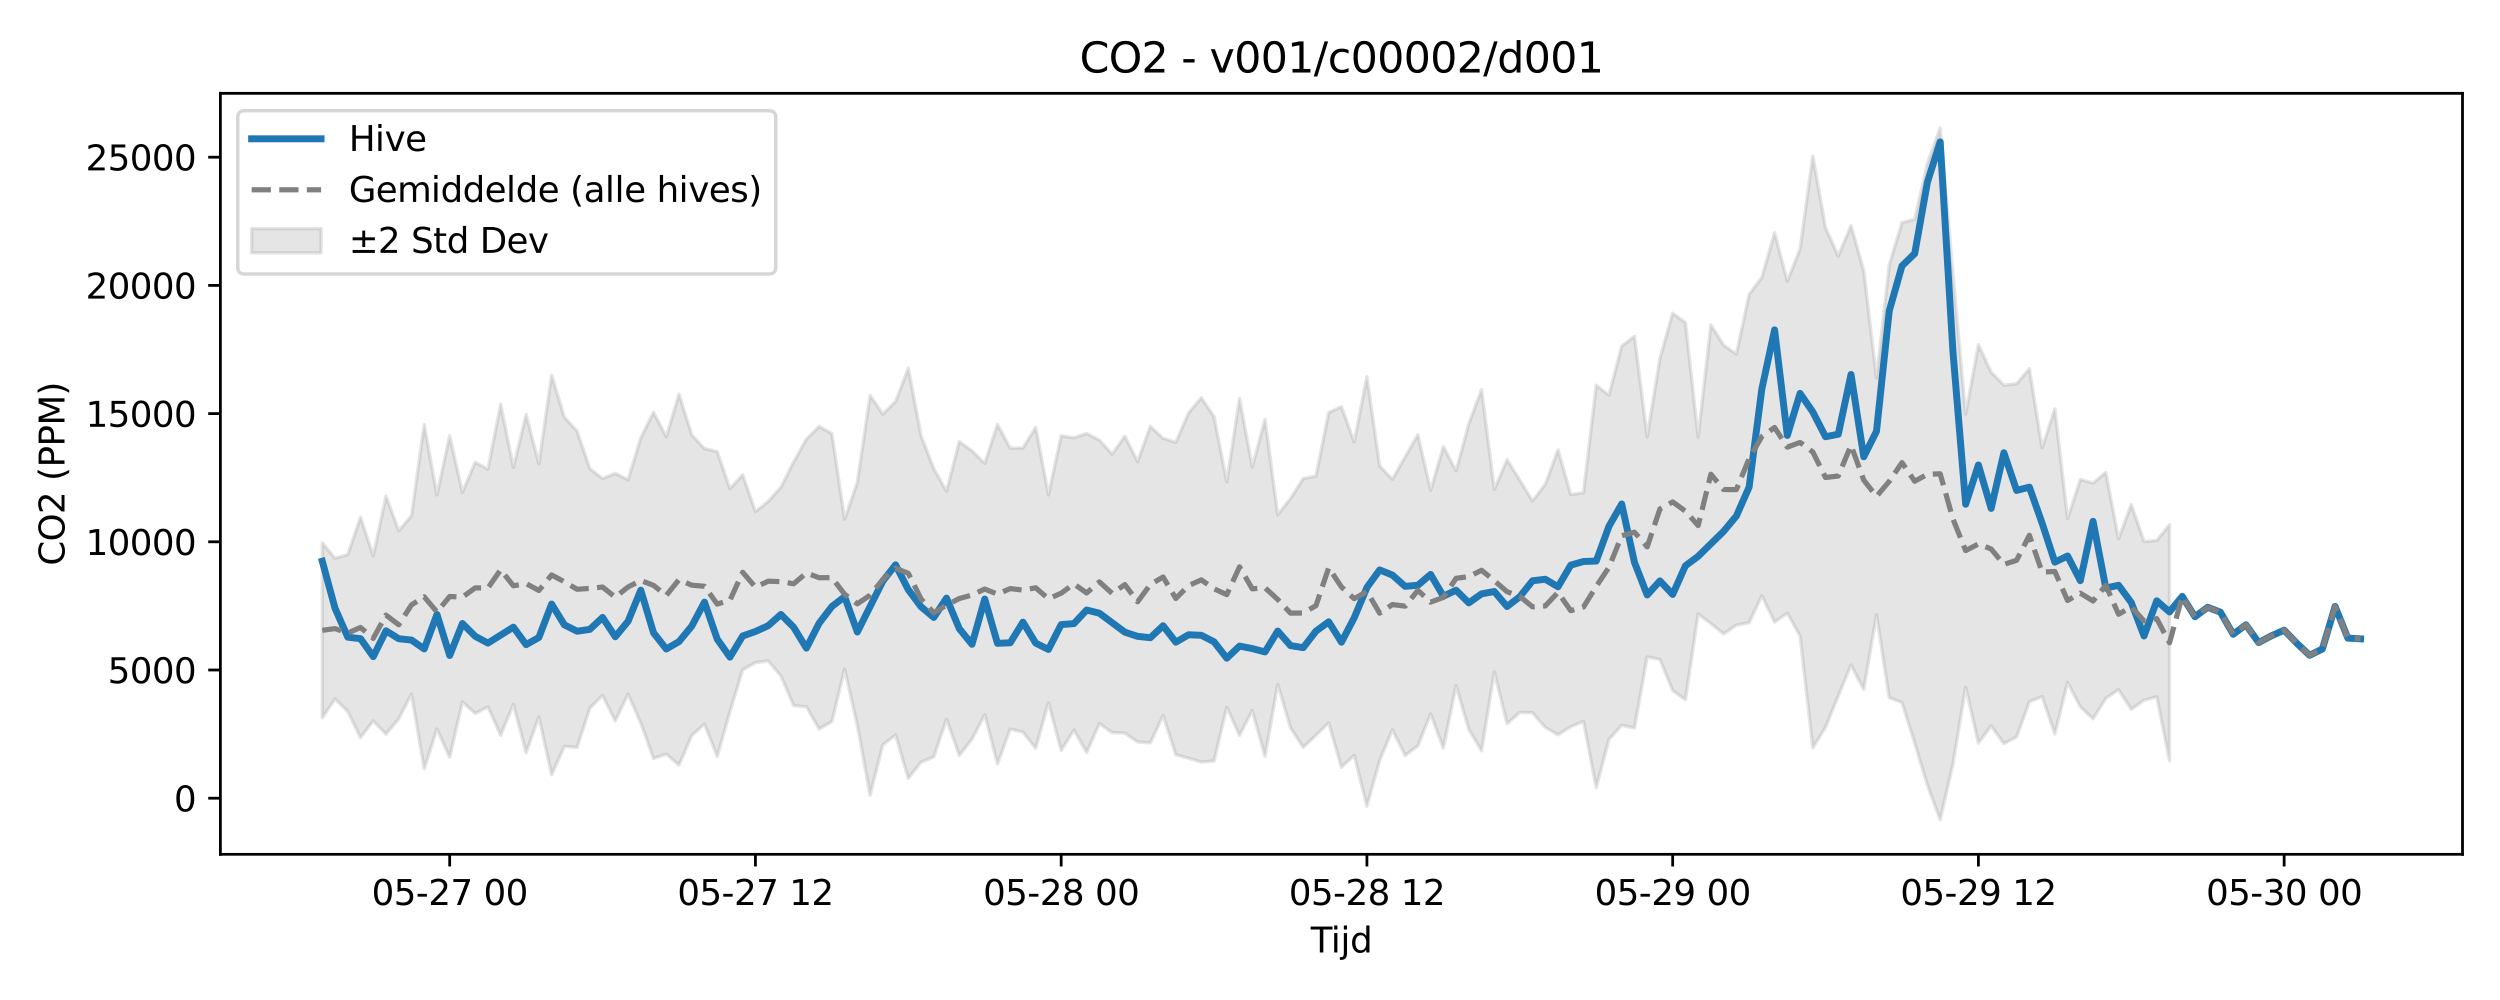 <?xml version="1.0" encoding="utf-8" standalone="no"?>
<!DOCTYPE svg PUBLIC "-//W3C//DTD SVG 1.1//EN"
  "http://www.w3.org/Graphics/SVG/1.1/DTD/svg11.dtd">
<svg xmlns:xlink="http://www.w3.org/1999/xlink" width="720pt" height="288pt" viewBox="0 0 720 288" xmlns="http://www.w3.org/2000/svg" version="1.1">
 <defs>
  <style type="text/css">*{stroke-linejoin: round; stroke-linecap: butt}</style>
 </defs>
 <g id="figure_1">
  <g id="patch_1">
   <path d="M 0 288 
L 720 288 
L 720 0 
L 0 0 
z
" style="fill: #ffffff"/>
  </g>
  <g id="axes_1">
   <g id="patch_2">
    <path d="M 63.47 246.04 
L 709.2 246.04 
L 709.2 26.88 
L 63.47 26.88 
z
" style="fill: #ffffff"/>
   </g>
   <g id="FillBetweenPolyCollection_1">
    <defs>
     <path id="mc0be032bf6" d="M 92.821 -131.652 
L 92.821 -81.293 
L 96.49 -86.703 
L 100.159 -83.067 
L 103.828 -75.573 
L 107.497 -80.383 
L 111.166 -76.548 
L 114.835 -80.985 
L 118.504 -88.138 
L 122.173 -66.566 
L 125.842 -78.045 
L 129.511 -69.909 
L 133.179 -85.842 
L 136.848 -82.512 
L 140.517 -84.409 
L 144.186 -76.237 
L 147.855 -85.182 
L 151.524 -71.26 
L 155.193 -81.499 
L 158.862 -64.864 
L 162.531 -73.032 
L 166.2 -72.748 
L 169.869 -84.016 
L 173.538 -87.718 
L 177.207 -80.335 
L 180.875 -88.094 
L 184.544 -79.767 
L 188.213 -69.548 
L 191.882 -70.811 
L 195.551 -67.669 
L 199.22 -76.156 
L 202.889 -79.49 
L 206.558 -70.131 
L 210.227 -83.019 
L 213.896 -95.102 
L 217.565 -97.145 
L 221.234 -97.643 
L 224.903 -93.32 
L 228.571 -84.798 
L 232.24 -84.441 
L 235.909 -78.047 
L 239.578 -80.178 
L 243.247 -95.255 
L 246.916 -79.085 
L 250.585 -59.004 
L 254.254 -73.476 
L 257.923 -76.313 
L 261.592 -63.839 
L 265.261 -68.498 
L 268.93 -70.005 
L 272.598 -80.875 
L 276.267 -70.415 
L 279.936 -75.111 
L 283.605 -82.138 
L 287.274 -68.007 
L 290.943 -78.025 
L 294.612 -77.127 
L 298.281 -72.506 
L 301.95 -85.601 
L 305.619 -71.842 
L 309.288 -77.752 
L 312.957 -71.291 
L 316.626 -79.603 
L 320.294 -77.004 
L 323.963 -76.872 
L 327.632 -74.3 
L 331.301 -74.088 
L 334.97 -81.892 
L 338.639 -70.649 
L 342.308 -69.632 
L 345.977 -68.529 
L 349.646 -68.87 
L 353.315 -84.29 
L 356.984 -76.245 
L 360.653 -83.355 
L 364.321 -70.194 
L 367.99 -90.929 
L 371.659 -78.411 
L 375.328 -72.747 
L 378.997 -76.241 
L 382.666 -79.816 
L 386.335 -67.034 
L 390.004 -70.451 
L 393.673 -55.805 
L 397.342 -68.979 
L 401.011 -77.818 
L 404.68 -70.404 
L 408.349 -73.217 
L 412.017 -82.405 
L 415.686 -72.523 
L 419.355 -90.507 
L 423.024 -77.878 
L 426.693 -71.764 
L 430.362 -94.474 
L 434.031 -79.55 
L 437.7 -82.819 
L 441.369 -82.727 
L 445.038 -78.467 
L 448.707 -76.382 
L 452.376 -78.695 
L 456.044 -80.236 
L 459.713 -61.171 
L 463.382 -75.063 
L 467.051 -79.112 
L 470.72 -78.335 
L 474.389 -98.809 
L 478.058 -98.056 
L 481.727 -89.121 
L 485.396 -86.476 
L 489.065 -111.14 
L 492.734 -108.408 
L 496.403 -105.441 
L 500.072 -107.973 
L 503.74 -108.631 
L 507.409 -116.424 
L 511.078 -108.815 
L 514.747 -111.414 
L 518.416 -104.858 
L 522.085 -72.632 
L 525.754 -78.531 
L 529.423 -87.591 
L 533.092 -96.477 
L 536.761 -89.454 
L 540.43 -110.943 
L 544.099 -87.061 
L 547.768 -85.667 
L 551.436 -73.978 
L 555.105 -61.831 
L 558.774 -51.922 
L 562.443 -67.881 
L 566.112 -90.097 
L 569.781 -73.981 
L 573.45 -78.965 
L 577.119 -73.826 
L 580.788 -75.784 
L 584.457 -85.865 
L 588.126 -87.409 
L 591.795 -76.606 
L 595.463 -91.483 
L 599.132 -84.426 
L 602.801 -80.975 
L 606.47 -86.901 
L 610.139 -89.361 
L 613.808 -83.721 
L 617.477 -86.321 
L 621.146 -87.315 
L 624.815 -68.882 
L 624.815 -136.875 
L 624.815 -136.875 
L 621.146 -132.341 
L 617.477 -132.044 
L 613.808 -142.676 
L 610.139 -132.819 
L 606.47 -151.944 
L 602.801 -148.862 
L 599.132 -149.902 
L 595.463 -138.625 
L 591.795 -170.231 
L 588.126 -159.032 
L 584.457 -181.811 
L 580.788 -177.477 
L 577.119 -177.072 
L 573.45 -180.822 
L 569.781 -188.71 
L 566.112 -168.74 
L 562.443 -209.237 
L 558.774 -251.158 
L 555.105 -240.991 
L 551.436 -224.845 
L 547.768 -223.88 
L 544.099 -211.673 
L 540.43 -179.137 
L 536.761 -210.014 
L 533.092 -223.047 
L 529.423 -214.253 
L 525.754 -222.419 
L 522.085 -243.048 
L 518.416 -216.312 
L 514.747 -207.042 
L 511.078 -220.943 
L 507.409 -208.13 
L 503.74 -203.186 
L 500.072 -185.991 
L 496.403 -188.592 
L 492.734 -194.429 
L 489.065 -162.133 
L 485.396 -195.104 
L 481.727 -197.774 
L 478.058 -184.768 
L 474.389 -162.208 
L 470.72 -191.141 
L 467.051 -188.323 
L 463.382 -174.168 
L 459.713 -177.055 
L 456.044 -146.109 
L 452.376 -145.569 
L 448.707 -158.425 
L 445.038 -148.514 
L 441.369 -143.715 
L 437.7 -149.695 
L 434.031 -155.631 
L 430.362 -147.058 
L 426.693 -175.778 
L 423.024 -165.978 
L 419.355 -152.388 
L 415.686 -159.377 
L 412.017 -146.771 
L 408.349 -162.764 
L 404.68 -156.457 
L 401.011 -149.963 
L 397.342 -153.83 
L 393.673 -179.484 
L 390.004 -160.719 
L 386.335 -170.888 
L 382.666 -169.192 
L 378.997 -150.905 
L 375.328 -150.172 
L 371.659 -144.427 
L 367.99 -139.775 
L 364.321 -167.243 
L 360.653 -153.49 
L 356.984 -173.247 
L 353.315 -149.202 
L 349.646 -167.992 
L 345.977 -173.452 
L 342.308 -169.067 
L 338.639 -160.64 
L 334.97 -161.762 
L 331.301 -165.244 
L 327.632 -155.073 
L 323.963 -162.406 
L 320.294 -157.194 
L 316.626 -161.24 
L 312.957 -163.163 
L 309.288 -161.913 
L 305.619 -162.49 
L 301.95 -145.471 
L 298.281 -164.92 
L 294.612 -158.994 
L 290.943 -158.94 
L 287.274 -165.769 
L 283.605 -154.568 
L 279.936 -158.166 
L 276.267 -160.827 
L 272.598 -146.539 
L 268.93 -153.052 
L 265.261 -162.517 
L 261.592 -181.926 
L 257.923 -172.377 
L 254.254 -168.727 
L 250.585 -174.171 
L 246.916 -149.116 
L 243.247 -138.484 
L 239.578 -163.105 
L 235.909 -165.185 
L 232.24 -161.533 
L 228.571 -154.943 
L 224.903 -147.656 
L 221.234 -143.584 
L 217.565 -140.645 
L 213.896 -151.256 
L 210.227 -147.256 
L 206.558 -157.934 
L 202.889 -158.803 
L 199.22 -162.777 
L 195.551 -174.48 
L 191.882 -162.224 
L 188.213 -169.277 
L 184.544 -161.894 
L 180.875 -149.797 
L 177.207 -151.683 
L 173.538 -150.158 
L 169.869 -153.062 
L 166.2 -163.827 
L 162.531 -167.878 
L 158.862 -179.962 
L 155.193 -154.391 
L 151.524 -168.578 
L 147.855 -153.398 
L 144.186 -171.591 
L 140.517 -152.872 
L 136.848 -154.857 
L 133.179 -146.232 
L 129.511 -162.517 
L 125.842 -145.472 
L 122.173 -165.692 
L 118.504 -139.454 
L 114.835 -135.153 
L 111.166 -145.147 
L 107.497 -127.916 
L 103.828 -139.016 
L 100.159 -128.284 
L 96.49 -127.22 
L 92.821 -131.652 
z
" style="stroke: #808080; stroke-opacity: 0.2"/>
    </defs>
    <g clip-path="url(#p406de74889)">
     <use xlink:href="#mc0be032bf6" x="0" y="288" style="fill: #808080; fill-opacity: 0.2; stroke: #808080; stroke-opacity: 0.2"/>
    </g>
   </g>
   <g id="matplotlib.axis_1">
    <g id="xtick_1">
     <g id="line2d_1">
      <defs>
       <path id="md84b9f8b26" d="M 0 0 
L 0 3.5 
" style="stroke: #000000; stroke-width: 0.8"/>
      </defs>
      <g>
       <use xlink:href="#md84b9f8b26" x="129.511" y="246.04" style="stroke: #000000; stroke-width: 0.8"/>
      </g>
     </g>
     <g id="text_1">
      <!-- 05-27 00 -->
      <g transform="translate(107.03 260.638) scale(0.1 -0.1)">
       <defs>
        <path id="DejaVuSans-30" d="M 2034 4250 
Q 1547 4250 1301 3770 
Q 1056 3291 1056 2328 
Q 1056 1369 1301 889 
Q 1547 409 2034 409 
Q 2525 409 2770 889 
Q 3016 1369 3016 2328 
Q 3016 3291 2770 3770 
Q 2525 4250 2034 4250 
z
M 2034 4750 
Q 2819 4750 3233 4129 
Q 3647 3509 3647 2328 
Q 3647 1150 3233 529 
Q 2819 -91 2034 -91 
Q 1250 -91 836 529 
Q 422 1150 422 2328 
Q 422 3509 836 4129 
Q 1250 4750 2034 4750 
z
" transform="scale(0.016)"/>
        <path id="DejaVuSans-35" d="M 691 4666 
L 3169 4666 
L 3169 4134 
L 1269 4134 
L 1269 2991 
Q 1406 3038 1543 3061 
Q 1681 3084 1819 3084 
Q 2600 3084 3056 2656 
Q 3513 2228 3513 1497 
Q 3513 744 3044 326 
Q 2575 -91 1722 -91 
Q 1428 -91 1123 -41 
Q 819 9 494 109 
L 494 744 
Q 775 591 1075 516 
Q 1375 441 1709 441 
Q 2250 441 2565 725 
Q 2881 1009 2881 1497 
Q 2881 1984 2565 2268 
Q 2250 2553 1709 2553 
Q 1456 2553 1204 2497 
Q 953 2441 691 2322 
L 691 4666 
z
" transform="scale(0.016)"/>
        <path id="DejaVuSans-2d" d="M 313 2009 
L 1997 2009 
L 1997 1497 
L 313 1497 
L 313 2009 
z
" transform="scale(0.016)"/>
        <path id="DejaVuSans-32" d="M 1228 531 
L 3431 531 
L 3431 0 
L 469 0 
L 469 531 
Q 828 903 1448 1529 
Q 2069 2156 2228 2338 
Q 2531 2678 2651 2914 
Q 2772 3150 2772 3378 
Q 2772 3750 2511 3984 
Q 2250 4219 1831 4219 
Q 1534 4219 1204 4116 
Q 875 4013 500 3803 
L 500 4441 
Q 881 4594 1212 4672 
Q 1544 4750 1819 4750 
Q 2544 4750 2975 4387 
Q 3406 4025 3406 3419 
Q 3406 3131 3298 2873 
Q 3191 2616 2906 2266 
Q 2828 2175 2409 1742 
Q 1991 1309 1228 531 
z
" transform="scale(0.016)"/>
        <path id="DejaVuSans-37" d="M 525 4666 
L 3525 4666 
L 3525 4397 
L 1831 0 
L 1172 0 
L 2766 4134 
L 525 4134 
L 525 4666 
z
" transform="scale(0.016)"/>
        <path id="DejaVuSans-20" transform="scale(0.016)"/>
       </defs>
       <use xlink:href="#DejaVuSans-30"/>
       <use xlink:href="#DejaVuSans-35" transform="translate(63.623 0)"/>
       <use xlink:href="#DejaVuSans-2d" transform="translate(127.246 0)"/>
       <use xlink:href="#DejaVuSans-32" transform="translate(163.33 0)"/>
       <use xlink:href="#DejaVuSans-37" transform="translate(226.953 0)"/>
       <use xlink:href="#DejaVuSans-20" transform="translate(290.576 0)"/>
       <use xlink:href="#DejaVuSans-30" transform="translate(322.363 0)"/>
       <use xlink:href="#DejaVuSans-30" transform="translate(385.986 0)"/>
      </g>
     </g>
    </g>
    <g id="xtick_2">
     <g id="line2d_2">
      <g>
       <use xlink:href="#md84b9f8b26" x="217.565" y="246.04" style="stroke: #000000; stroke-width: 0.8"/>
      </g>
     </g>
     <g id="text_2">
      <!-- 05-27 12 -->
      <g transform="translate(195.084 260.638) scale(0.1 -0.1)">
       <defs>
        <path id="DejaVuSans-31" d="M 794 531 
L 1825 531 
L 1825 4091 
L 703 3866 
L 703 4441 
L 1819 4666 
L 2450 4666 
L 2450 531 
L 3481 531 
L 3481 0 
L 794 0 
L 794 531 
z
" transform="scale(0.016)"/>
       </defs>
       <use xlink:href="#DejaVuSans-30"/>
       <use xlink:href="#DejaVuSans-35" transform="translate(63.623 0)"/>
       <use xlink:href="#DejaVuSans-2d" transform="translate(127.246 0)"/>
       <use xlink:href="#DejaVuSans-32" transform="translate(163.33 0)"/>
       <use xlink:href="#DejaVuSans-37" transform="translate(226.953 0)"/>
       <use xlink:href="#DejaVuSans-20" transform="translate(290.576 0)"/>
       <use xlink:href="#DejaVuSans-31" transform="translate(322.363 0)"/>
       <use xlink:href="#DejaVuSans-32" transform="translate(385.986 0)"/>
      </g>
     </g>
    </g>
    <g id="xtick_3">
     <g id="line2d_3">
      <g>
       <use xlink:href="#md84b9f8b26" x="305.619" y="246.04" style="stroke: #000000; stroke-width: 0.8"/>
      </g>
     </g>
     <g id="text_3">
      <!-- 05-28 00 -->
      <g transform="translate(283.138 260.638) scale(0.1 -0.1)">
       <defs>
        <path id="DejaVuSans-38" d="M 2034 2216 
Q 1584 2216 1326 1975 
Q 1069 1734 1069 1313 
Q 1069 891 1326 650 
Q 1584 409 2034 409 
Q 2484 409 2743 651 
Q 3003 894 3003 1313 
Q 3003 1734 2745 1975 
Q 2488 2216 2034 2216 
z
M 1403 2484 
Q 997 2584 770 2862 
Q 544 3141 544 3541 
Q 544 4100 942 4425 
Q 1341 4750 2034 4750 
Q 2731 4750 3128 4425 
Q 3525 4100 3525 3541 
Q 3525 3141 3298 2862 
Q 3072 2584 2669 2484 
Q 3125 2378 3379 2068 
Q 3634 1759 3634 1313 
Q 3634 634 3220 271 
Q 2806 -91 2034 -91 
Q 1263 -91 848 271 
Q 434 634 434 1313 
Q 434 1759 690 2068 
Q 947 2378 1403 2484 
z
M 1172 3481 
Q 1172 3119 1398 2916 
Q 1625 2713 2034 2713 
Q 2441 2713 2670 2916 
Q 2900 3119 2900 3481 
Q 2900 3844 2670 4047 
Q 2441 4250 2034 4250 
Q 1625 4250 1398 4047 
Q 1172 3844 1172 3481 
z
" transform="scale(0.016)"/>
       </defs>
       <use xlink:href="#DejaVuSans-30"/>
       <use xlink:href="#DejaVuSans-35" transform="translate(63.623 0)"/>
       <use xlink:href="#DejaVuSans-2d" transform="translate(127.246 0)"/>
       <use xlink:href="#DejaVuSans-32" transform="translate(163.33 0)"/>
       <use xlink:href="#DejaVuSans-38" transform="translate(226.953 0)"/>
       <use xlink:href="#DejaVuSans-20" transform="translate(290.576 0)"/>
       <use xlink:href="#DejaVuSans-30" transform="translate(322.363 0)"/>
       <use xlink:href="#DejaVuSans-30" transform="translate(385.986 0)"/>
      </g>
     </g>
    </g>
    <g id="xtick_4">
     <g id="line2d_4">
      <g>
       <use xlink:href="#md84b9f8b26" x="393.673" y="246.04" style="stroke: #000000; stroke-width: 0.8"/>
      </g>
     </g>
     <g id="text_4">
      <!-- 05-28 12 -->
      <g transform="translate(371.192 260.638) scale(0.1 -0.1)">
       <use xlink:href="#DejaVuSans-30"/>
       <use xlink:href="#DejaVuSans-35" transform="translate(63.623 0)"/>
       <use xlink:href="#DejaVuSans-2d" transform="translate(127.246 0)"/>
       <use xlink:href="#DejaVuSans-32" transform="translate(163.33 0)"/>
       <use xlink:href="#DejaVuSans-38" transform="translate(226.953 0)"/>
       <use xlink:href="#DejaVuSans-20" transform="translate(290.576 0)"/>
       <use xlink:href="#DejaVuSans-31" transform="translate(322.363 0)"/>
       <use xlink:href="#DejaVuSans-32" transform="translate(385.986 0)"/>
      </g>
     </g>
    </g>
    <g id="xtick_5">
     <g id="line2d_5">
      <g>
       <use xlink:href="#md84b9f8b26" x="481.727" y="246.04" style="stroke: #000000; stroke-width: 0.8"/>
      </g>
     </g>
     <g id="text_5">
      <!-- 05-29 00 -->
      <g transform="translate(459.246 260.638) scale(0.1 -0.1)">
       <defs>
        <path id="DejaVuSans-39" d="M 703 97 
L 703 672 
Q 941 559 1184 500 
Q 1428 441 1663 441 
Q 2288 441 2617 861 
Q 2947 1281 2994 2138 
Q 2813 1869 2534 1725 
Q 2256 1581 1919 1581 
Q 1219 1581 811 2004 
Q 403 2428 403 3163 
Q 403 3881 828 4315 
Q 1253 4750 1959 4750 
Q 2769 4750 3195 4129 
Q 3622 3509 3622 2328 
Q 3622 1225 3098 567 
Q 2575 -91 1691 -91 
Q 1453 -91 1209 -44 
Q 966 3 703 97 
z
M 1959 2075 
Q 2384 2075 2632 2365 
Q 2881 2656 2881 3163 
Q 2881 3666 2632 3958 
Q 2384 4250 1959 4250 
Q 1534 4250 1286 3958 
Q 1038 3666 1038 3163 
Q 1038 2656 1286 2365 
Q 1534 2075 1959 2075 
z
" transform="scale(0.016)"/>
       </defs>
       <use xlink:href="#DejaVuSans-30"/>
       <use xlink:href="#DejaVuSans-35" transform="translate(63.623 0)"/>
       <use xlink:href="#DejaVuSans-2d" transform="translate(127.246 0)"/>
       <use xlink:href="#DejaVuSans-32" transform="translate(163.33 0)"/>
       <use xlink:href="#DejaVuSans-39" transform="translate(226.953 0)"/>
       <use xlink:href="#DejaVuSans-20" transform="translate(290.576 0)"/>
       <use xlink:href="#DejaVuSans-30" transform="translate(322.363 0)"/>
       <use xlink:href="#DejaVuSans-30" transform="translate(385.986 0)"/>
      </g>
     </g>
    </g>
    <g id="xtick_6">
     <g id="line2d_6">
      <g>
       <use xlink:href="#md84b9f8b26" x="569.781" y="246.04" style="stroke: #000000; stroke-width: 0.8"/>
      </g>
     </g>
     <g id="text_6">
      <!-- 05-29 12 -->
      <g transform="translate(547.301 260.638) scale(0.1 -0.1)">
       <use xlink:href="#DejaVuSans-30"/>
       <use xlink:href="#DejaVuSans-35" transform="translate(63.623 0)"/>
       <use xlink:href="#DejaVuSans-2d" transform="translate(127.246 0)"/>
       <use xlink:href="#DejaVuSans-32" transform="translate(163.33 0)"/>
       <use xlink:href="#DejaVuSans-39" transform="translate(226.953 0)"/>
       <use xlink:href="#DejaVuSans-20" transform="translate(290.576 0)"/>
       <use xlink:href="#DejaVuSans-31" transform="translate(322.363 0)"/>
       <use xlink:href="#DejaVuSans-32" transform="translate(385.986 0)"/>
      </g>
     </g>
    </g>
    <g id="xtick_7">
     <g id="line2d_7">
      <g>
       <use xlink:href="#md84b9f8b26" x="657.835" y="246.04" style="stroke: #000000; stroke-width: 0.8"/>
      </g>
     </g>
     <g id="text_7">
      <!-- 05-30 00 -->
      <g transform="translate(635.355 260.638) scale(0.1 -0.1)">
       <defs>
        <path id="DejaVuSans-33" d="M 2597 2516 
Q 3050 2419 3304 2112 
Q 3559 1806 3559 1356 
Q 3559 666 3084 287 
Q 2609 -91 1734 -91 
Q 1441 -91 1130 -33 
Q 819 25 488 141 
L 488 750 
Q 750 597 1062 519 
Q 1375 441 1716 441 
Q 2309 441 2620 675 
Q 2931 909 2931 1356 
Q 2931 1769 2642 2001 
Q 2353 2234 1838 2234 
L 1294 2234 
L 1294 2753 
L 1863 2753 
Q 2328 2753 2575 2939 
Q 2822 3125 2822 3475 
Q 2822 3834 2567 4026 
Q 2313 4219 1838 4219 
Q 1578 4219 1281 4162 
Q 984 4106 628 3988 
L 628 4550 
Q 988 4650 1302 4700 
Q 1616 4750 1894 4750 
Q 2613 4750 3031 4423 
Q 3450 4097 3450 3541 
Q 3450 3153 3228 2886 
Q 3006 2619 2597 2516 
z
" transform="scale(0.016)"/>
       </defs>
       <use xlink:href="#DejaVuSans-30"/>
       <use xlink:href="#DejaVuSans-35" transform="translate(63.623 0)"/>
       <use xlink:href="#DejaVuSans-2d" transform="translate(127.246 0)"/>
       <use xlink:href="#DejaVuSans-33" transform="translate(163.33 0)"/>
       <use xlink:href="#DejaVuSans-30" transform="translate(226.953 0)"/>
       <use xlink:href="#DejaVuSans-20" transform="translate(290.576 0)"/>
       <use xlink:href="#DejaVuSans-30" transform="translate(322.363 0)"/>
       <use xlink:href="#DejaVuSans-30" transform="translate(385.986 0)"/>
      </g>
     </g>
    </g>
    <g id="text_8">
     <!-- Tijd -->
     <g transform="translate(377.485 274.317) scale(0.1 -0.1)">
      <defs>
       <path id="DejaVuSans-54" d="M -19 4666 
L 3928 4666 
L 3928 4134 
L 2272 4134 
L 2272 0 
L 1638 0 
L 1638 4134 
L -19 4134 
L -19 4666 
z
" transform="scale(0.016)"/>
       <path id="DejaVuSans-69" d="M 603 3500 
L 1178 3500 
L 1178 0 
L 603 0 
L 603 3500 
z
M 603 4863 
L 1178 4863 
L 1178 4134 
L 603 4134 
L 603 4863 
z
" transform="scale(0.016)"/>
       <path id="DejaVuSans-6a" d="M 603 3500 
L 1178 3500 
L 1178 -63 
Q 1178 -731 923 -1031 
Q 669 -1331 103 -1331 
L -116 -1331 
L -116 -844 
L 38 -844 
Q 366 -844 484 -692 
Q 603 -541 603 -63 
L 603 3500 
z
M 603 4863 
L 1178 4863 
L 1178 4134 
L 603 4134 
L 603 4863 
z
" transform="scale(0.016)"/>
       <path id="DejaVuSans-64" d="M 2906 2969 
L 2906 4863 
L 3481 4863 
L 3481 0 
L 2906 0 
L 2906 525 
Q 2725 213 2448 61 
Q 2172 -91 1784 -91 
Q 1150 -91 751 415 
Q 353 922 353 1747 
Q 353 2572 751 3078 
Q 1150 3584 1784 3584 
Q 2172 3584 2448 3432 
Q 2725 3281 2906 2969 
z
M 947 1747 
Q 947 1113 1208 752 
Q 1469 391 1925 391 
Q 2381 391 2643 752 
Q 2906 1113 2906 1747 
Q 2906 2381 2643 2742 
Q 2381 3103 1925 3103 
Q 1469 3103 1208 2742 
Q 947 2381 947 1747 
z
" transform="scale(0.016)"/>
      </defs>
      <use xlink:href="#DejaVuSans-54"/>
      <use xlink:href="#DejaVuSans-69" transform="translate(57.959 0)"/>
      <use xlink:href="#DejaVuSans-6a" transform="translate(85.742 0)"/>
      <use xlink:href="#DejaVuSans-64" transform="translate(113.525 0)"/>
     </g>
    </g>
   </g>
   <g id="matplotlib.axis_2">
    <g id="ytick_1">
     <g id="line2d_8">
      <defs>
       <path id="md9abd77ac5" d="M 0 0 
L -3.5 0 
" style="stroke: #000000; stroke-width: 0.8"/>
      </defs>
      <g>
       <use xlink:href="#md9abd77ac5" x="63.47" y="229.886" style="stroke: #000000; stroke-width: 0.8"/>
      </g>
     </g>
     <g id="text_9">
      <!-- 0 -->
      <g transform="translate(50.108 233.685) scale(0.1 -0.1)">
       <use xlink:href="#DejaVuSans-30"/>
      </g>
     </g>
    </g>
    <g id="ytick_2">
     <g id="line2d_9">
      <g>
       <use xlink:href="#md9abd77ac5" x="63.47" y="192.964" style="stroke: #000000; stroke-width: 0.8"/>
      </g>
     </g>
     <g id="text_10">
      <!-- 5000 -->
      <g transform="translate(31.02 196.763) scale(0.1 -0.1)">
       <use xlink:href="#DejaVuSans-35"/>
       <use xlink:href="#DejaVuSans-30" transform="translate(63.623 0)"/>
       <use xlink:href="#DejaVuSans-30" transform="translate(127.246 0)"/>
       <use xlink:href="#DejaVuSans-30" transform="translate(190.869 0)"/>
      </g>
     </g>
    </g>
    <g id="ytick_3">
     <g id="line2d_10">
      <g>
       <use xlink:href="#md9abd77ac5" x="63.47" y="156.042" style="stroke: #000000; stroke-width: 0.8"/>
      </g>
     </g>
     <g id="text_11">
      <!-- 10000 -->
      <g transform="translate(24.657 159.841) scale(0.1 -0.1)">
       <use xlink:href="#DejaVuSans-31"/>
       <use xlink:href="#DejaVuSans-30" transform="translate(63.623 0)"/>
       <use xlink:href="#DejaVuSans-30" transform="translate(127.246 0)"/>
       <use xlink:href="#DejaVuSans-30" transform="translate(190.869 0)"/>
       <use xlink:href="#DejaVuSans-30" transform="translate(254.492 0)"/>
      </g>
     </g>
    </g>
    <g id="ytick_4">
     <g id="line2d_11">
      <g>
       <use xlink:href="#md9abd77ac5" x="63.47" y="119.12" style="stroke: #000000; stroke-width: 0.8"/>
      </g>
     </g>
     <g id="text_12">
      <!-- 15000 -->
      <g transform="translate(24.657 122.92) scale(0.1 -0.1)">
       <use xlink:href="#DejaVuSans-31"/>
       <use xlink:href="#DejaVuSans-35" transform="translate(63.623 0)"/>
       <use xlink:href="#DejaVuSans-30" transform="translate(127.246 0)"/>
       <use xlink:href="#DejaVuSans-30" transform="translate(190.869 0)"/>
       <use xlink:href="#DejaVuSans-30" transform="translate(254.492 0)"/>
      </g>
     </g>
    </g>
    <g id="ytick_5">
     <g id="line2d_12">
      <g>
       <use xlink:href="#md9abd77ac5" x="63.47" y="82.198" style="stroke: #000000; stroke-width: 0.8"/>
      </g>
     </g>
     <g id="text_13">
      <!-- 20000 -->
      <g transform="translate(24.657 85.998) scale(0.1 -0.1)">
       <use xlink:href="#DejaVuSans-32"/>
       <use xlink:href="#DejaVuSans-30" transform="translate(63.623 0)"/>
       <use xlink:href="#DejaVuSans-30" transform="translate(127.246 0)"/>
       <use xlink:href="#DejaVuSans-30" transform="translate(190.869 0)"/>
       <use xlink:href="#DejaVuSans-30" transform="translate(254.492 0)"/>
      </g>
     </g>
    </g>
    <g id="ytick_6">
     <g id="line2d_13">
      <g>
       <use xlink:href="#md9abd77ac5" x="63.47" y="45.277" style="stroke: #000000; stroke-width: 0.8"/>
      </g>
     </g>
     <g id="text_14">
      <!-- 25000 -->
      <g transform="translate(24.657 49.076) scale(0.1 -0.1)">
       <use xlink:href="#DejaVuSans-32"/>
       <use xlink:href="#DejaVuSans-35" transform="translate(63.623 0)"/>
       <use xlink:href="#DejaVuSans-30" transform="translate(127.246 0)"/>
       <use xlink:href="#DejaVuSans-30" transform="translate(190.869 0)"/>
       <use xlink:href="#DejaVuSans-30" transform="translate(254.492 0)"/>
      </g>
     </g>
    </g>
    <g id="text_15">
     <!-- CO2 (PPM) -->
     <g transform="translate(18.578 162.903) rotate(-90) scale(0.1 -0.1)">
      <defs>
       <path id="DejaVuSans-43" d="M 4122 4306 
L 4122 3641 
Q 3803 3938 3442 4084 
Q 3081 4231 2675 4231 
Q 1875 4231 1450 3742 
Q 1025 3253 1025 2328 
Q 1025 1406 1450 917 
Q 1875 428 2675 428 
Q 3081 428 3442 575 
Q 3803 722 4122 1019 
L 4122 359 
Q 3791 134 3420 21 
Q 3050 -91 2638 -91 
Q 1578 -91 968 557 
Q 359 1206 359 2328 
Q 359 3453 968 4101 
Q 1578 4750 2638 4750 
Q 3056 4750 3426 4639 
Q 3797 4528 4122 4306 
z
" transform="scale(0.016)"/>
       <path id="DejaVuSans-4f" d="M 2522 4238 
Q 1834 4238 1429 3725 
Q 1025 3213 1025 2328 
Q 1025 1447 1429 934 
Q 1834 422 2522 422 
Q 3209 422 3611 934 
Q 4013 1447 4013 2328 
Q 4013 3213 3611 3725 
Q 3209 4238 2522 4238 
z
M 2522 4750 
Q 3503 4750 4090 4092 
Q 4678 3434 4678 2328 
Q 4678 1225 4090 567 
Q 3503 -91 2522 -91 
Q 1538 -91 948 565 
Q 359 1222 359 2328 
Q 359 3434 948 4092 
Q 1538 4750 2522 4750 
z
" transform="scale(0.016)"/>
       <path id="DejaVuSans-28" d="M 1984 4856 
Q 1566 4138 1362 3434 
Q 1159 2731 1159 2009 
Q 1159 1288 1364 580 
Q 1569 -128 1984 -844 
L 1484 -844 
Q 1016 -109 783 600 
Q 550 1309 550 2009 
Q 550 2706 781 3412 
Q 1013 4119 1484 4856 
L 1984 4856 
z
" transform="scale(0.016)"/>
       <path id="DejaVuSans-50" d="M 1259 4147 
L 1259 2394 
L 2053 2394 
Q 2494 2394 2734 2622 
Q 2975 2850 2975 3272 
Q 2975 3691 2734 3919 
Q 2494 4147 2053 4147 
L 1259 4147 
z
M 628 4666 
L 2053 4666 
Q 2838 4666 3239 4311 
Q 3641 3956 3641 3272 
Q 3641 2581 3239 2228 
Q 2838 1875 2053 1875 
L 1259 1875 
L 1259 0 
L 628 0 
L 628 4666 
z
" transform="scale(0.016)"/>
       <path id="DejaVuSans-4d" d="M 628 4666 
L 1569 4666 
L 2759 1491 
L 3956 4666 
L 4897 4666 
L 4897 0 
L 4281 0 
L 4281 4097 
L 3078 897 
L 2444 897 
L 1241 4097 
L 1241 0 
L 628 0 
L 628 4666 
z
" transform="scale(0.016)"/>
       <path id="DejaVuSans-29" d="M 513 4856 
L 1013 4856 
Q 1481 4119 1714 3412 
Q 1947 2706 1947 2009 
Q 1947 1309 1714 600 
Q 1481 -109 1013 -844 
L 513 -844 
Q 928 -128 1133 580 
Q 1338 1288 1338 2009 
Q 1338 2731 1133 3434 
Q 928 4138 513 4856 
z
" transform="scale(0.016)"/>
      </defs>
      <use xlink:href="#DejaVuSans-43"/>
      <use xlink:href="#DejaVuSans-4f" transform="translate(69.824 0)"/>
      <use xlink:href="#DejaVuSans-32" transform="translate(148.535 0)"/>
      <use xlink:href="#DejaVuSans-20" transform="translate(212.158 0)"/>
      <use xlink:href="#DejaVuSans-28" transform="translate(243.945 0)"/>
      <use xlink:href="#DejaVuSans-50" transform="translate(282.959 0)"/>
      <use xlink:href="#DejaVuSans-50" transform="translate(343.262 0)"/>
      <use xlink:href="#DejaVuSans-4d" transform="translate(403.564 0)"/>
      <use xlink:href="#DejaVuSans-29" transform="translate(489.844 0)"/>
     </g>
    </g>
   </g>
   <g id="line2d_14">
    <path d="M 92.821 161.647 
L 96.49 175.177 
L 100.159 183.505 
L 103.828 183.938 
L 107.497 189.112 
L 111.166 181.671 
L 114.835 183.948 
L 118.504 184.337 
L 122.173 186.896 
L 125.842 176.982 
L 129.511 188.779 
L 133.179 179.571 
L 136.848 183.241 
L 140.517 185.21 
L 147.855 180.62 
L 151.524 185.666 
L 155.193 183.588 
L 158.862 173.971 
L 162.531 179.95 
L 166.2 181.791 
L 169.869 181.265 
L 173.538 177.831 
L 177.207 183.389 
L 180.875 178.939 
L 184.544 169.973 
L 188.213 182.232 
L 191.882 186.914 
L 195.551 184.784 
L 199.22 180.327 
L 202.889 173.415 
L 206.558 184.068 
L 210.227 189.25 
L 213.896 183.16 
L 217.565 181.875 
L 221.234 180.2 
L 224.903 176.962 
L 228.571 180.65 
L 232.24 186.655 
L 235.909 179.49 
L 239.578 174.68 
L 243.247 171.852 
L 246.916 182.02 
L 254.254 167.351 
L 257.923 162.671 
L 261.592 169.836 
L 265.261 174.747 
L 268.93 177.821 
L 272.598 172.258 
L 276.267 181.041 
L 279.936 185.557 
L 283.605 172.526 
L 287.274 185.277 
L 290.943 185.124 
L 294.612 179.18 
L 298.281 185.215 
L 301.95 187.039 
L 305.619 179.881 
L 309.288 179.601 
L 312.957 175.687 
L 316.626 176.605 
L 323.963 182.07 
L 327.632 183.268 
L 331.301 183.663 
L 334.97 180.214 
L 338.639 184.947 
L 342.308 182.813 
L 345.977 182.961 
L 349.646 184.848 
L 353.315 189.56 
L 356.984 186.074 
L 360.653 186.791 
L 364.321 187.758 
L 367.99 181.745 
L 371.659 185.932 
L 375.328 186.527 
L 378.997 181.764 
L 382.666 179.081 
L 386.335 184.949 
L 390.004 177.937 
L 393.673 169.189 
L 397.342 164.143 
L 401.011 165.616 
L 404.68 168.871 
L 408.349 168.551 
L 412.017 165.435 
L 415.686 171.699 
L 419.355 169.991 
L 423.024 173.624 
L 426.693 171.025 
L 430.362 170.357 
L 434.031 174.683 
L 437.7 171.856 
L 441.369 167.259 
L 445.038 166.823 
L 448.707 168.997 
L 452.376 162.759 
L 456.044 161.711 
L 459.713 161.585 
L 463.382 151.562 
L 467.051 145.155 
L 470.72 161.945 
L 474.389 171.345 
L 478.058 167.298 
L 481.727 171.197 
L 485.396 162.951 
L 489.065 160.214 
L 496.403 153.022 
L 500.072 148.616 
L 503.74 140.281 
L 507.409 112.036 
L 511.078 95.003 
L 514.747 125.408 
L 518.416 113.305 
L 522.085 118.643 
L 525.754 125.783 
L 529.423 125.057 
L 533.092 107.857 
L 536.761 131.548 
L 540.43 124.219 
L 544.099 89.541 
L 547.768 76.59 
L 551.436 73.02 
L 555.105 52.444 
L 558.774 40.849 
L 562.443 101.211 
L 566.112 145.213 
L 569.781 133.911 
L 573.45 146.42 
L 577.119 130.396 
L 580.788 141.249 
L 584.457 140.295 
L 588.126 150.663 
L 591.795 161.903 
L 595.463 160.123 
L 599.132 167.227 
L 602.801 150.142 
L 606.47 169.373 
L 610.139 168.551 
L 613.808 173.531 
L 617.477 183.157 
L 621.146 173.034 
L 624.815 176.243 
L 628.484 171.758 
L 632.153 177.617 
L 635.822 174.904 
L 639.491 176.305 
L 643.159 182.67 
L 646.828 179.943 
L 650.497 185.053 
L 654.166 183.118 
L 657.835 181.491 
L 661.504 185.282 
L 665.173 188.725 
L 668.842 186.914 
L 672.511 174.648 
L 676.18 183.78 
L 679.849 183.992 
L 679.849 183.992 
" clip-path="url(#p406de74889)" style="fill: none; stroke: #1f77b4; stroke-width: 2; stroke-linecap: square"/>
   </g>
   <g id="line2d_15">
    <path d="M 92.821 181.527 
L 96.49 181.039 
L 100.159 182.325 
L 103.828 180.705 
L 107.497 183.851 
L 111.166 177.152 
L 114.835 179.931 
L 118.504 174.204 
L 122.173 171.871 
L 125.842 176.242 
L 129.511 171.787 
L 133.179 171.963 
L 136.848 169.316 
L 140.517 169.36 
L 144.186 164.086 
L 147.855 168.71 
L 151.524 168.081 
L 155.193 170.055 
L 158.862 165.587 
L 162.531 167.545 
L 166.2 169.712 
L 169.869 169.461 
L 173.538 169.062 
L 177.207 171.991 
L 180.875 169.054 
L 184.544 167.17 
L 188.213 168.587 
L 191.882 171.483 
L 195.551 166.925 
L 199.22 168.534 
L 202.889 168.854 
L 206.558 173.968 
L 210.227 172.862 
L 213.896 164.821 
L 217.565 169.105 
L 221.234 167.386 
L 224.903 167.512 
L 228.571 168.13 
L 232.24 165.013 
L 235.909 166.384 
L 239.578 166.358 
L 243.247 171.13 
L 246.916 173.9 
L 250.585 171.413 
L 254.254 166.899 
L 257.923 163.655 
L 261.592 165.117 
L 265.261 172.492 
L 268.93 176.472 
L 272.598 174.293 
L 276.267 172.379 
L 279.936 171.361 
L 283.605 169.647 
L 287.274 171.112 
L 290.943 169.517 
L 294.612 169.939 
L 298.281 169.287 
L 301.95 172.464 
L 305.619 170.834 
L 309.288 168.167 
L 312.957 170.773 
L 316.626 167.579 
L 320.294 170.901 
L 323.963 168.361 
L 327.632 173.314 
L 331.301 168.334 
L 334.97 166.173 
L 338.639 172.356 
L 342.308 168.651 
L 345.977 167.009 
L 349.646 169.569 
L 353.315 171.254 
L 356.984 163.254 
L 360.653 169.577 
L 364.321 169.282 
L 367.99 172.648 
L 371.659 176.581 
L 375.328 176.54 
L 378.997 174.427 
L 382.666 163.496 
L 386.335 169.039 
L 390.004 172.415 
L 393.673 170.355 
L 397.342 176.595 
L 401.011 174.109 
L 404.68 174.57 
L 408.349 170.01 
L 412.017 173.412 
L 415.686 172.05 
L 419.355 166.552 
L 423.024 166.072 
L 426.693 164.229 
L 430.362 167.234 
L 434.031 170.41 
L 437.7 171.743 
L 441.369 174.779 
L 445.038 174.509 
L 448.707 170.596 
L 452.376 175.868 
L 456.044 174.828 
L 459.713 168.887 
L 463.382 163.385 
L 467.051 154.282 
L 470.72 153.262 
L 474.389 157.491 
L 478.058 146.588 
L 481.727 144.552 
L 485.396 147.21 
L 489.065 151.364 
L 492.734 136.582 
L 496.403 140.983 
L 500.072 141.018 
L 503.74 132.091 
L 507.409 125.723 
L 511.078 123.121 
L 514.747 128.772 
L 518.416 127.415 
L 522.085 130.16 
L 525.754 137.525 
L 529.423 137.078 
L 533.092 128.238 
L 536.761 138.266 
L 540.43 142.96 
L 544.099 138.633 
L 547.768 133.226 
L 551.436 138.589 
L 555.105 136.589 
L 558.774 136.46 
L 562.443 149.441 
L 566.112 158.581 
L 569.781 156.655 
L 573.45 158.107 
L 577.119 162.551 
L 580.788 161.369 
L 584.457 154.162 
L 588.126 164.78 
L 591.795 164.582 
L 595.463 172.946 
L 599.132 170.836 
L 602.801 173.081 
L 606.47 168.577 
L 610.139 176.91 
L 613.808 174.802 
L 617.477 178.818 
L 621.146 178.172 
L 624.815 185.121 
L 628.484 171.758 
L 632.153 177.617 
L 635.822 174.904 
L 639.491 176.305 
L 643.159 182.67 
L 646.828 179.943 
L 650.497 185.053 
L 654.166 183.118 
L 657.835 181.491 
L 661.504 185.282 
L 665.173 188.725 
L 668.842 186.914 
L 672.511 174.648 
L 676.18 183.78 
L 679.849 183.992 
L 679.849 183.992 
" clip-path="url(#p406de74889)" style="fill: none; stroke-dasharray: 5.55,2.4; stroke-dashoffset: 0; stroke: #808080; stroke-width: 1.5"/>
   </g>
   <g id="patch_3">
    <path d="M 63.47 246.04 
L 63.47 26.88 
" style="fill: none; stroke: #000000; stroke-width: 0.8; stroke-linejoin: miter; stroke-linecap: square"/>
   </g>
   <g id="patch_4">
    <path d="M 709.2 246.04 
L 709.2 26.88 
" style="fill: none; stroke: #000000; stroke-width: 0.8; stroke-linejoin: miter; stroke-linecap: square"/>
   </g>
   <g id="patch_5">
    <path d="M 63.47 246.04 
L 709.2 246.04 
" style="fill: none; stroke: #000000; stroke-width: 0.8; stroke-linejoin: miter; stroke-linecap: square"/>
   </g>
   <g id="patch_6">
    <path d="M 63.47 26.88 
L 709.2 26.88 
" style="fill: none; stroke: #000000; stroke-width: 0.8; stroke-linejoin: miter; stroke-linecap: square"/>
   </g>
   <g id="text_16">
    <!-- CO2 - v001/c00002/d001 -->
    <g transform="translate(310.932 20.88) scale(0.12 -0.12)">
     <defs>
      <path id="DejaVuSans-76" d="M 191 3500 
L 800 3500 
L 1894 563 
L 2988 3500 
L 3597 3500 
L 2284 0 
L 1503 0 
L 191 3500 
z
" transform="scale(0.016)"/>
      <path id="DejaVuSans-2f" d="M 1625 4666 
L 2156 4666 
L 531 -594 
L 0 -594 
L 1625 4666 
z
" transform="scale(0.016)"/>
      <path id="DejaVuSans-63" d="M 3122 3366 
L 3122 2828 
Q 2878 2963 2633 3030 
Q 2388 3097 2138 3097 
Q 1578 3097 1268 2742 
Q 959 2388 959 1747 
Q 959 1106 1268 751 
Q 1578 397 2138 397 
Q 2388 397 2633 464 
Q 2878 531 3122 666 
L 3122 134 
Q 2881 22 2623 -34 
Q 2366 -91 2075 -91 
Q 1284 -91 818 406 
Q 353 903 353 1747 
Q 353 2603 823 3093 
Q 1294 3584 2113 3584 
Q 2378 3584 2631 3529 
Q 2884 3475 3122 3366 
z
" transform="scale(0.016)"/>
     </defs>
     <use xlink:href="#DejaVuSans-43"/>
     <use xlink:href="#DejaVuSans-4f" transform="translate(69.824 0)"/>
     <use xlink:href="#DejaVuSans-32" transform="translate(148.535 0)"/>
     <use xlink:href="#DejaVuSans-20" transform="translate(212.158 0)"/>
     <use xlink:href="#DejaVuSans-2d" transform="translate(243.945 0)"/>
     <use xlink:href="#DejaVuSans-20" transform="translate(280.029 0)"/>
     <use xlink:href="#DejaVuSans-76" transform="translate(311.816 0)"/>
     <use xlink:href="#DejaVuSans-30" transform="translate(370.996 0)"/>
     <use xlink:href="#DejaVuSans-30" transform="translate(434.619 0)"/>
     <use xlink:href="#DejaVuSans-31" transform="translate(498.242 0)"/>
     <use xlink:href="#DejaVuSans-2f" transform="translate(561.865 0)"/>
     <use xlink:href="#DejaVuSans-63" transform="translate(595.557 0)"/>
     <use xlink:href="#DejaVuSans-30" transform="translate(650.537 0)"/>
     <use xlink:href="#DejaVuSans-30" transform="translate(714.16 0)"/>
     <use xlink:href="#DejaVuSans-30" transform="translate(777.783 0)"/>
     <use xlink:href="#DejaVuSans-30" transform="translate(841.406 0)"/>
     <use xlink:href="#DejaVuSans-32" transform="translate(905.029 0)"/>
     <use xlink:href="#DejaVuSans-2f" transform="translate(968.652 0)"/>
     <use xlink:href="#DejaVuSans-64" transform="translate(1002.344 0)"/>
     <use xlink:href="#DejaVuSans-30" transform="translate(1065.82 0)"/>
     <use xlink:href="#DejaVuSans-30" transform="translate(1129.443 0)"/>
     <use xlink:href="#DejaVuSans-31" transform="translate(1193.066 0)"/>
    </g>
   </g>
   <g id="legend_1">
    <g id="patch_7">
     <path d="M 70.47 78.914 
L 221.414 78.914 
Q 223.414 78.914 223.414 76.914 
L 223.414 33.88 
Q 223.414 31.88 221.414 31.88 
L 70.47 31.88 
Q 68.47 31.88 68.47 33.88 
L 68.47 76.914 
Q 68.47 78.914 70.47 78.914 
z
" style="fill: #ffffff; opacity: 0.8; stroke: #cccccc; stroke-linejoin: miter"/>
    </g>
    <g id="line2d_16">
     <path d="M 72.47 39.978 
L 82.47 39.978 
L 92.47 39.978 
" style="fill: none; stroke: #1f77b4; stroke-width: 2; stroke-linecap: square"/>
    </g>
    <g id="text_17">
     <!-- Hive -->
     <g transform="translate(100.47 43.478) scale(0.1 -0.1)">
      <defs>
       <path id="DejaVuSans-48" d="M 628 4666 
L 1259 4666 
L 1259 2753 
L 3553 2753 
L 3553 4666 
L 4184 4666 
L 4184 0 
L 3553 0 
L 3553 2222 
L 1259 2222 
L 1259 0 
L 628 0 
L 628 4666 
z
" transform="scale(0.016)"/>
       <path id="DejaVuSans-65" d="M 3597 1894 
L 3597 1613 
L 953 1613 
Q 991 1019 1311 708 
Q 1631 397 2203 397 
Q 2534 397 2845 478 
Q 3156 559 3463 722 
L 3463 178 
Q 3153 47 2828 -22 
Q 2503 -91 2169 -91 
Q 1331 -91 842 396 
Q 353 884 353 1716 
Q 353 2575 817 3079 
Q 1281 3584 2069 3584 
Q 2775 3584 3186 3129 
Q 3597 2675 3597 1894 
z
M 3022 2063 
Q 3016 2534 2758 2815 
Q 2500 3097 2075 3097 
Q 1594 3097 1305 2825 
Q 1016 2553 972 2059 
L 3022 2063 
z
" transform="scale(0.016)"/>
      </defs>
      <use xlink:href="#DejaVuSans-48"/>
      <use xlink:href="#DejaVuSans-69" transform="translate(75.195 0)"/>
      <use xlink:href="#DejaVuSans-76" transform="translate(102.979 0)"/>
      <use xlink:href="#DejaVuSans-65" transform="translate(162.158 0)"/>
     </g>
    </g>
    <g id="line2d_17">
     <path d="M 72.47 54.657 
L 82.47 54.657 
L 92.47 54.657 
" style="fill: none; stroke-dasharray: 5.55,2.4; stroke-dashoffset: 0; stroke: #808080; stroke-width: 1.5"/>
    </g>
    <g id="text_18">
     <!-- Gemiddelde (alle hives) -->
     <g transform="translate(100.47 58.157) scale(0.1 -0.1)">
      <defs>
       <path id="DejaVuSans-47" d="M 3809 666 
L 3809 1919 
L 2778 1919 
L 2778 2438 
L 4434 2438 
L 4434 434 
Q 4069 175 3628 42 
Q 3188 -91 2688 -91 
Q 1594 -91 976 548 
Q 359 1188 359 2328 
Q 359 3472 976 4111 
Q 1594 4750 2688 4750 
Q 3144 4750 3555 4637 
Q 3966 4525 4313 4306 
L 4313 3634 
Q 3963 3931 3569 4081 
Q 3175 4231 2741 4231 
Q 1884 4231 1454 3753 
Q 1025 3275 1025 2328 
Q 1025 1384 1454 906 
Q 1884 428 2741 428 
Q 3075 428 3337 486 
Q 3600 544 3809 666 
z
" transform="scale(0.016)"/>
       <path id="DejaVuSans-6d" d="M 3328 2828 
Q 3544 3216 3844 3400 
Q 4144 3584 4550 3584 
Q 5097 3584 5394 3201 
Q 5691 2819 5691 2113 
L 5691 0 
L 5113 0 
L 5113 2094 
Q 5113 2597 4934 2840 
Q 4756 3084 4391 3084 
Q 3944 3084 3684 2787 
Q 3425 2491 3425 1978 
L 3425 0 
L 2847 0 
L 2847 2094 
Q 2847 2600 2669 2842 
Q 2491 3084 2119 3084 
Q 1678 3084 1418 2786 
Q 1159 2488 1159 1978 
L 1159 0 
L 581 0 
L 581 3500 
L 1159 3500 
L 1159 2956 
Q 1356 3278 1631 3431 
Q 1906 3584 2284 3584 
Q 2666 3584 2933 3390 
Q 3200 3197 3328 2828 
z
" transform="scale(0.016)"/>
       <path id="DejaVuSans-6c" d="M 603 4863 
L 1178 4863 
L 1178 0 
L 603 0 
L 603 4863 
z
" transform="scale(0.016)"/>
       <path id="DejaVuSans-61" d="M 2194 1759 
Q 1497 1759 1228 1600 
Q 959 1441 959 1056 
Q 959 750 1161 570 
Q 1363 391 1709 391 
Q 2188 391 2477 730 
Q 2766 1069 2766 1631 
L 2766 1759 
L 2194 1759 
z
M 3341 1997 
L 3341 0 
L 2766 0 
L 2766 531 
Q 2569 213 2275 61 
Q 1981 -91 1556 -91 
Q 1019 -91 701 211 
Q 384 513 384 1019 
Q 384 1609 779 1909 
Q 1175 2209 1959 2209 
L 2766 2209 
L 2766 2266 
Q 2766 2663 2505 2880 
Q 2244 3097 1772 3097 
Q 1472 3097 1187 3025 
Q 903 2953 641 2809 
L 641 3341 
Q 956 3463 1253 3523 
Q 1550 3584 1831 3584 
Q 2591 3584 2966 3190 
Q 3341 2797 3341 1997 
z
" transform="scale(0.016)"/>
       <path id="DejaVuSans-68" d="M 3513 2113 
L 3513 0 
L 2938 0 
L 2938 2094 
Q 2938 2591 2744 2837 
Q 2550 3084 2163 3084 
Q 1697 3084 1428 2787 
Q 1159 2491 1159 1978 
L 1159 0 
L 581 0 
L 581 4863 
L 1159 4863 
L 1159 2956 
Q 1366 3272 1645 3428 
Q 1925 3584 2291 3584 
Q 2894 3584 3203 3211 
Q 3513 2838 3513 2113 
z
" transform="scale(0.016)"/>
       <path id="DejaVuSans-73" d="M 2834 3397 
L 2834 2853 
Q 2591 2978 2328 3040 
Q 2066 3103 1784 3103 
Q 1356 3103 1142 2972 
Q 928 2841 928 2578 
Q 928 2378 1081 2264 
Q 1234 2150 1697 2047 
L 1894 2003 
Q 2506 1872 2764 1633 
Q 3022 1394 3022 966 
Q 3022 478 2636 193 
Q 2250 -91 1575 -91 
Q 1294 -91 989 -36 
Q 684 19 347 128 
L 347 722 
Q 666 556 975 473 
Q 1284 391 1588 391 
Q 1994 391 2212 530 
Q 2431 669 2431 922 
Q 2431 1156 2273 1281 
Q 2116 1406 1581 1522 
L 1381 1569 
Q 847 1681 609 1914 
Q 372 2147 372 2553 
Q 372 3047 722 3315 
Q 1072 3584 1716 3584 
Q 2034 3584 2315 3537 
Q 2597 3491 2834 3397 
z
" transform="scale(0.016)"/>
      </defs>
      <use xlink:href="#DejaVuSans-47"/>
      <use xlink:href="#DejaVuSans-65" transform="translate(77.49 0)"/>
      <use xlink:href="#DejaVuSans-6d" transform="translate(139.014 0)"/>
      <use xlink:href="#DejaVuSans-69" transform="translate(236.426 0)"/>
      <use xlink:href="#DejaVuSans-64" transform="translate(264.209 0)"/>
      <use xlink:href="#DejaVuSans-64" transform="translate(327.686 0)"/>
      <use xlink:href="#DejaVuSans-65" transform="translate(391.162 0)"/>
      <use xlink:href="#DejaVuSans-6c" transform="translate(452.686 0)"/>
      <use xlink:href="#DejaVuSans-64" transform="translate(480.469 0)"/>
      <use xlink:href="#DejaVuSans-65" transform="translate(543.945 0)"/>
      <use xlink:href="#DejaVuSans-20" transform="translate(605.469 0)"/>
      <use xlink:href="#DejaVuSans-28" transform="translate(637.256 0)"/>
      <use xlink:href="#DejaVuSans-61" transform="translate(676.27 0)"/>
      <use xlink:href="#DejaVuSans-6c" transform="translate(737.549 0)"/>
      <use xlink:href="#DejaVuSans-6c" transform="translate(765.332 0)"/>
      <use xlink:href="#DejaVuSans-65" transform="translate(793.115 0)"/>
      <use xlink:href="#DejaVuSans-20" transform="translate(854.639 0)"/>
      <use xlink:href="#DejaVuSans-68" transform="translate(886.426 0)"/>
      <use xlink:href="#DejaVuSans-69" transform="translate(949.805 0)"/>
      <use xlink:href="#DejaVuSans-76" transform="translate(977.588 0)"/>
      <use xlink:href="#DejaVuSans-65" transform="translate(1036.768 0)"/>
      <use xlink:href="#DejaVuSans-73" transform="translate(1098.291 0)"/>
      <use xlink:href="#DejaVuSans-29" transform="translate(1150.391 0)"/>
     </g>
    </g>
    <g id="patch_8">
     <path d="M 72.47 72.835 
L 92.47 72.835 
L 92.47 65.835 
L 72.47 65.835 
z
" style="fill: #808080; fill-opacity: 0.2; stroke: #808080; stroke-opacity: 0.2; stroke-linejoin: miter"/>
    </g>
    <g id="text_19">
     <!-- ±2 Std Dev -->
     <g transform="translate(100.47 72.835) scale(0.1 -0.1)">
      <defs>
       <path id="DejaVuSans-b1" d="M 2944 4013 
L 2944 2803 
L 4684 2803 
L 4684 2272 
L 2944 2272 
L 2944 1063 
L 2419 1063 
L 2419 2272 
L 678 2272 
L 678 2803 
L 2419 2803 
L 2419 4013 
L 2944 4013 
z
M 678 531 
L 4684 531 
L 4684 0 
L 678 0 
L 678 531 
z
" transform="scale(0.016)"/>
       <path id="DejaVuSans-53" d="M 3425 4513 
L 3425 3897 
Q 3066 4069 2747 4153 
Q 2428 4238 2131 4238 
Q 1616 4238 1336 4038 
Q 1056 3838 1056 3469 
Q 1056 3159 1242 3001 
Q 1428 2844 1947 2747 
L 2328 2669 
Q 3034 2534 3370 2195 
Q 3706 1856 3706 1288 
Q 3706 609 3251 259 
Q 2797 -91 1919 -91 
Q 1588 -91 1214 -16 
Q 841 59 441 206 
L 441 856 
Q 825 641 1194 531 
Q 1563 422 1919 422 
Q 2459 422 2753 634 
Q 3047 847 3047 1241 
Q 3047 1584 2836 1778 
Q 2625 1972 2144 2069 
L 1759 2144 
Q 1053 2284 737 2584 
Q 422 2884 422 3419 
Q 422 4038 858 4394 
Q 1294 4750 2059 4750 
Q 2388 4750 2728 4690 
Q 3069 4631 3425 4513 
z
" transform="scale(0.016)"/>
       <path id="DejaVuSans-74" d="M 1172 4494 
L 1172 3500 
L 2356 3500 
L 2356 3053 
L 1172 3053 
L 1172 1153 
Q 1172 725 1289 603 
Q 1406 481 1766 481 
L 2356 481 
L 2356 0 
L 1766 0 
Q 1100 0 847 248 
Q 594 497 594 1153 
L 594 3053 
L 172 3053 
L 172 3500 
L 594 3500 
L 594 4494 
L 1172 4494 
z
" transform="scale(0.016)"/>
       <path id="DejaVuSans-44" d="M 1259 4147 
L 1259 519 
L 2022 519 
Q 2988 519 3436 956 
Q 3884 1394 3884 2338 
Q 3884 3275 3436 3711 
Q 2988 4147 2022 4147 
L 1259 4147 
z
M 628 4666 
L 1925 4666 
Q 3281 4666 3915 4102 
Q 4550 3538 4550 2338 
Q 4550 1131 3912 565 
Q 3275 0 1925 0 
L 628 0 
L 628 4666 
z
" transform="scale(0.016)"/>
      </defs>
      <use xlink:href="#DejaVuSans-b1"/>
      <use xlink:href="#DejaVuSans-32" transform="translate(83.789 0)"/>
      <use xlink:href="#DejaVuSans-20" transform="translate(147.412 0)"/>
      <use xlink:href="#DejaVuSans-53" transform="translate(179.199 0)"/>
      <use xlink:href="#DejaVuSans-74" transform="translate(242.676 0)"/>
      <use xlink:href="#DejaVuSans-64" transform="translate(281.885 0)"/>
      <use xlink:href="#DejaVuSans-20" transform="translate(345.361 0)"/>
      <use xlink:href="#DejaVuSans-44" transform="translate(377.148 0)"/>
      <use xlink:href="#DejaVuSans-65" transform="translate(454.15 0)"/>
      <use xlink:href="#DejaVuSans-76" transform="translate(515.674 0)"/>
     </g>
    </g>
   </g>
  </g>
 </g>
 <defs>
  <clipPath id="p406de74889">
   <rect x="63.47" y="26.88" width="645.73" height="219.16"/>
  </clipPath>
 </defs>
</svg>
